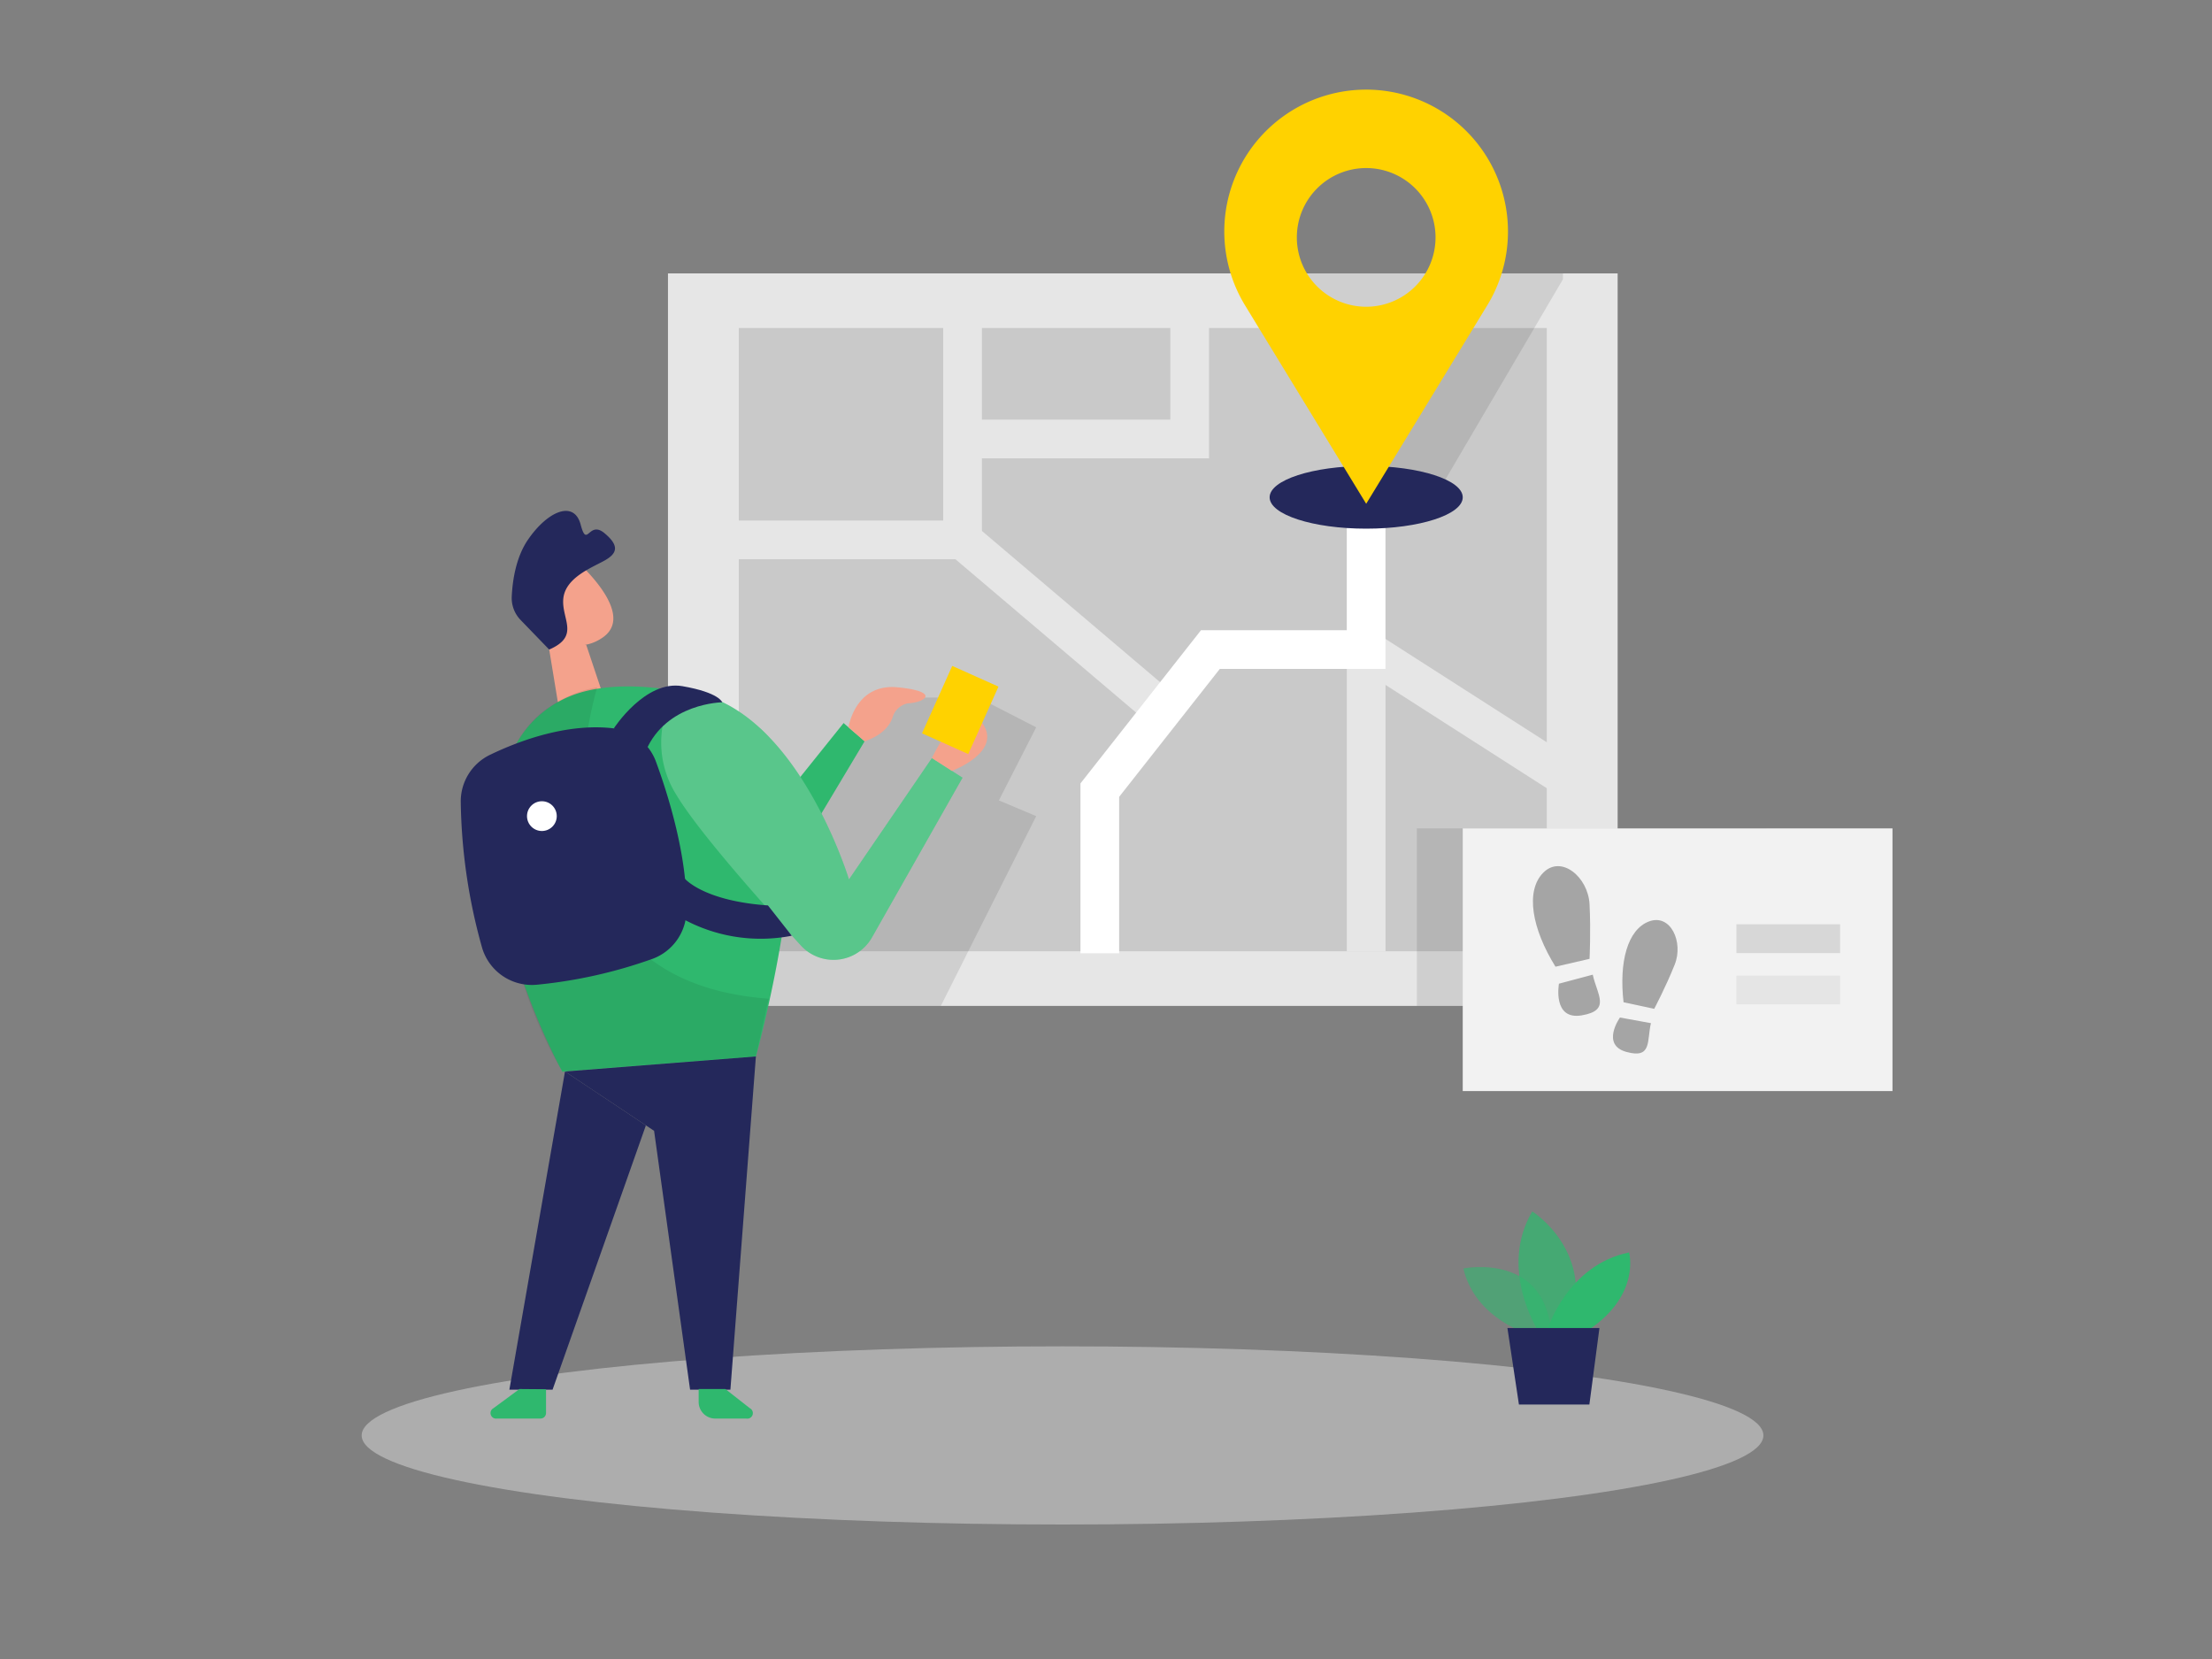 <svg id="Layer_1" data-name="Layer 1" xmlns="http://www.w3.org/2000/svg" viewBox="0 0 400 300"><rect x="0" y="0" width="400" height="300" fill="#808080" stroke="none"/><title>#8 navigation</title><rect x="120.79" y="49.44" width="171.73" height="132.46" fill="#e6e6e6"/><rect x="133.6" y="59.32" width="146.11" height="112.7" fill="#c9c9c9"/><polygon points="176.88 126.13 187.38 131.52 180.63 144.74 187.38 147.58 170.13 181.9 138.62 181.9 141.88 152.25 146.81 143.85 159.13 126.13 171.88 126.13 176.88 126.13" opacity="0.1"/><polygon points="135.03 152.58 152.55 130.75 156.34 134.06 141.4 159.03 135.03 152.58" fill="#2fb86e"/><ellipse cx="192.14" cy="259.57" rx="126.74" ry="16.11" fill="#e6e6e6" opacity="0.45"/><path d="M276.82,241.38s-10-2.69-12.2-12c0,0,15.44-3.19,15.95,12.76Z" fill="#2fb86e" opacity="0.58"/><path d="M278,240.38s-7-11-.92-21.32c0,0,11.79,7.42,6.62,21.32Z" fill="#2fb86e" opacity="0.73"/><path d="M279.83,240.38s3.64-11.65,14.76-13.9c0,0,2.12,7.54-7.15,13.9Z" fill="#2fb86e"/><polygon points="272.59 240.15 274.67 253.98 287.41 253.98 289.23 240.15 272.59 240.15" fill="#24285b"/><polygon points="106.01 116.61 109.25 126.31 101.57 131.19 98.81 114.38 106.01 116.61" fill="#f4a28c"/><path d="M96.17,105a6,6,0,0,1,10-1.67c3.26,3.48,7.2,9,2.75,12-6.82,4.62-13.08-4-13.08-4A11,11,0,0,1,96.17,105Z" fill="#f4a28c"/><path d="M101.16,111s-1.75-1.46-2.54.62,2.3,3.08,3.22,2S101.16,111,101.16,111Z" fill="#f4a28c"/><path d="M92.61,136a19.62,19.62,0,0,1,12.31-10.75c10.43-3.13,29.63.3,35.49,10.06,8,13.35-3.72,55.78-3.72,55.78l-35,2.72S82.36,159,92.61,136Z" fill="#2fb86e"/><polygon points="136.69 191.04 132.08 251.3 124.79 251.3 118.28 204.49 102.17 193.76 136.69 191.04" fill="#24285b"/><polygon points="102.17 193.76 92.11 251.3 99.92 251.3 116.8 203.5 102.17 193.76" fill="#24285b"/><path d="M108,124.29s-16.4,52.8,31,56.31L136.69,191l-35,2.72s-12.35-19.39-11.83-46.63c0,0,.3-13.47,9.78-19.42A21.27,21.27,0,0,1,108,124.29Z" opacity="0.08"/><path d="M93.94,251.18l-4.71,3.47a1,1,0,0,0,.62,1.87h7.89a1,1,0,0,0,1-1v-4.3Z" fill="#2fb86e"/><path d="M131.17,251.18l4.43,3.47a1,1,0,0,1-.65,1.87h-5.61a3,3,0,0,1-3-3v-2.34Z" fill="#2fb86e"/><path d="M122.24,124.93a17.67,17.67,0,0,0,0,18.69c3.82,6.45,14.94,19,22.55,27.32a8,8,0,0,0,12.94-1.51l16.33-28.8-5.54-3.55-15,21.95S143.31,125.35,122.24,124.93Z" fill="#2fb86e"/><path d="M122.24,124.93a17.67,17.67,0,0,0,0,18.69c3.82,6.45,14.94,19,22.55,27.32a8,8,0,0,0,12.94-1.51l16.33-28.8-5.54-3.55-15,21.95S143.31,125.35,122.24,124.93Z" fill="#fff" opacity="0.2"/><line x1="247.05" y1="117.46" x2="247.05" y2="172.02" fill="none" stroke="#e6e6e6" stroke-miterlimit="10" stroke-width="7"/><path d="M172.13,139.4s9.27-3.41,5.49-8.66-9.1,6.34-9.1,6.34Z" fill="#f4a28c"/><rect x="169.08" y="121.7" width="9.16" height="13.36" transform="translate(67.64 -59.77) rotate(24.13)" fill="#ffd200"/><path d="M88.62,136.49c5.33-2.57,14-5.78,22.36-4.78a9.28,9.28,0,0,1,7.63,6c2.24,6.09,5.72,17.22,5.53,27a9.4,9.4,0,0,1-6.09,8.66,86.72,86.72,0,0,1-20.88,4.69,9.39,9.39,0,0,1-10-6.7,102.19,102.19,0,0,1-3.85-26.26A9.35,9.35,0,0,1,88.62,136.49Z" fill="#24285b"/><polygon points="236.34 49.44 282.63 49.44 282.63 50.5 259.48 89.93 247.76 89.93 236.34 49.44" opacity="0.1"/><circle cx="97.99" cy="147.58" r="2.69" fill="#fff"/><path d="M111,131.71s5.68-8.8,12.4-7.63S130.6,127,130.6,127s-10.07.09-13.8,8.75Z" fill="#24285b"/><path d="M123.87,158.92s3.36,4,15,4.81l4.31,5.48a29.33,29.33,0,0,1-21.12-3.88C111.93,158.76,123.87,158.92,123.87,158.92Z" fill="#24285b"/><line x1="174.06" y1="97.63" x2="210.29" y2="128.38" fill="none" stroke="#e6e6e6" stroke-miterlimit="10" stroke-width="7"/><line x1="247.05" y1="117.46" x2="282.63" y2="140.25" fill="none" stroke="#e6e6e6" stroke-miterlimit="10" stroke-width="7"/><path d="M99.31,117.46l-5.19-5.37a5.7,5.7,0,0,1-1.58-4.22c.13-2.74.71-7.1,3-10.37,3.56-5.14,8.28-7.08,9.46-2.64s1.42-.83,4.28,1.53,2.27,3.74,0,5-7,3.06-7.41,6.8S105,115,99.31,117.46Z" fill="#24285b"/><polyline points="198.88 172.38 198.88 142.88 218.88 117.46 247.04 117.46 247.04 81.22" fill="none" stroke="#fff" stroke-miterlimit="10" stroke-width="7"/><ellipse cx="247.05" cy="89.93" rx="17.46" ry="5.67" fill="#24285b"/><path d="M153.44,131.52s1.15-8,8.92-7.23,4.93,2.75,1.79,2.9h0a3.6,3.6,0,0,0-2.73,2.49c-.46,1.4-1.72,3.22-5.06,4.37Z" fill="#f4a28c"/><path d="M272.69,41.86a25.65,25.65,0,1,0-47.55,13.35h0L247.05,91.1l21.79-35.72h0A25.54,25.54,0,0,0,272.69,41.86ZM247.05,55.47a12.54,12.54,0,1,1,12.54-12.54A12.54,12.54,0,0,1,247.05,55.47Z" fill="#ffd200"/><polyline points="130.6 97.63 174.06 97.63 174.06 55.88" fill="none" stroke="#e6e6e6" stroke-miterlimit="10" stroke-width="7"/><rect x="256.21" y="149.8" width="63.26" height="32.1" opacity="0.1"/><polyline points="174.06 79.38 215.13 79.38 215.13 55.88" fill="none" stroke="#e6e6e6" stroke-miterlimit="10" stroke-width="7"/><rect x="264.51" y="149.8" width="77.71" height="47.5" fill="#f2f2f2"/><path d="M281.91,177.88s-1.22,6.63,4.11,5.73,2.79-3.72,2-7.36Z" fill="#a5a5a5"/><path d="M281.28,174.81l6.16-1.42s.25-4.93,0-9.87-5.15-9-8.39-5.69S277,167.91,281.28,174.81Z" fill="#a5a5a5"/><path d="M292.94,184s-3.51,4.93,1.16,6.22,3.68-2,4.44-5.2Z" fill="#a5a5a5"/><path d="M293.59,181.24l5.54,1.19s2.08-3.91,3.71-8-.76-9.28-4.66-7.8S292.76,174,293.59,181.24Z" fill="#a5a5a5"/><rect x="314" y="167.14" width="18.75" height="5.21" fill="#c9c9c9" opacity="0.67"/><rect x="314" y="176.42" width="18.75" height="5.21" fill="#c9c9c9" opacity="0.31"/></svg>